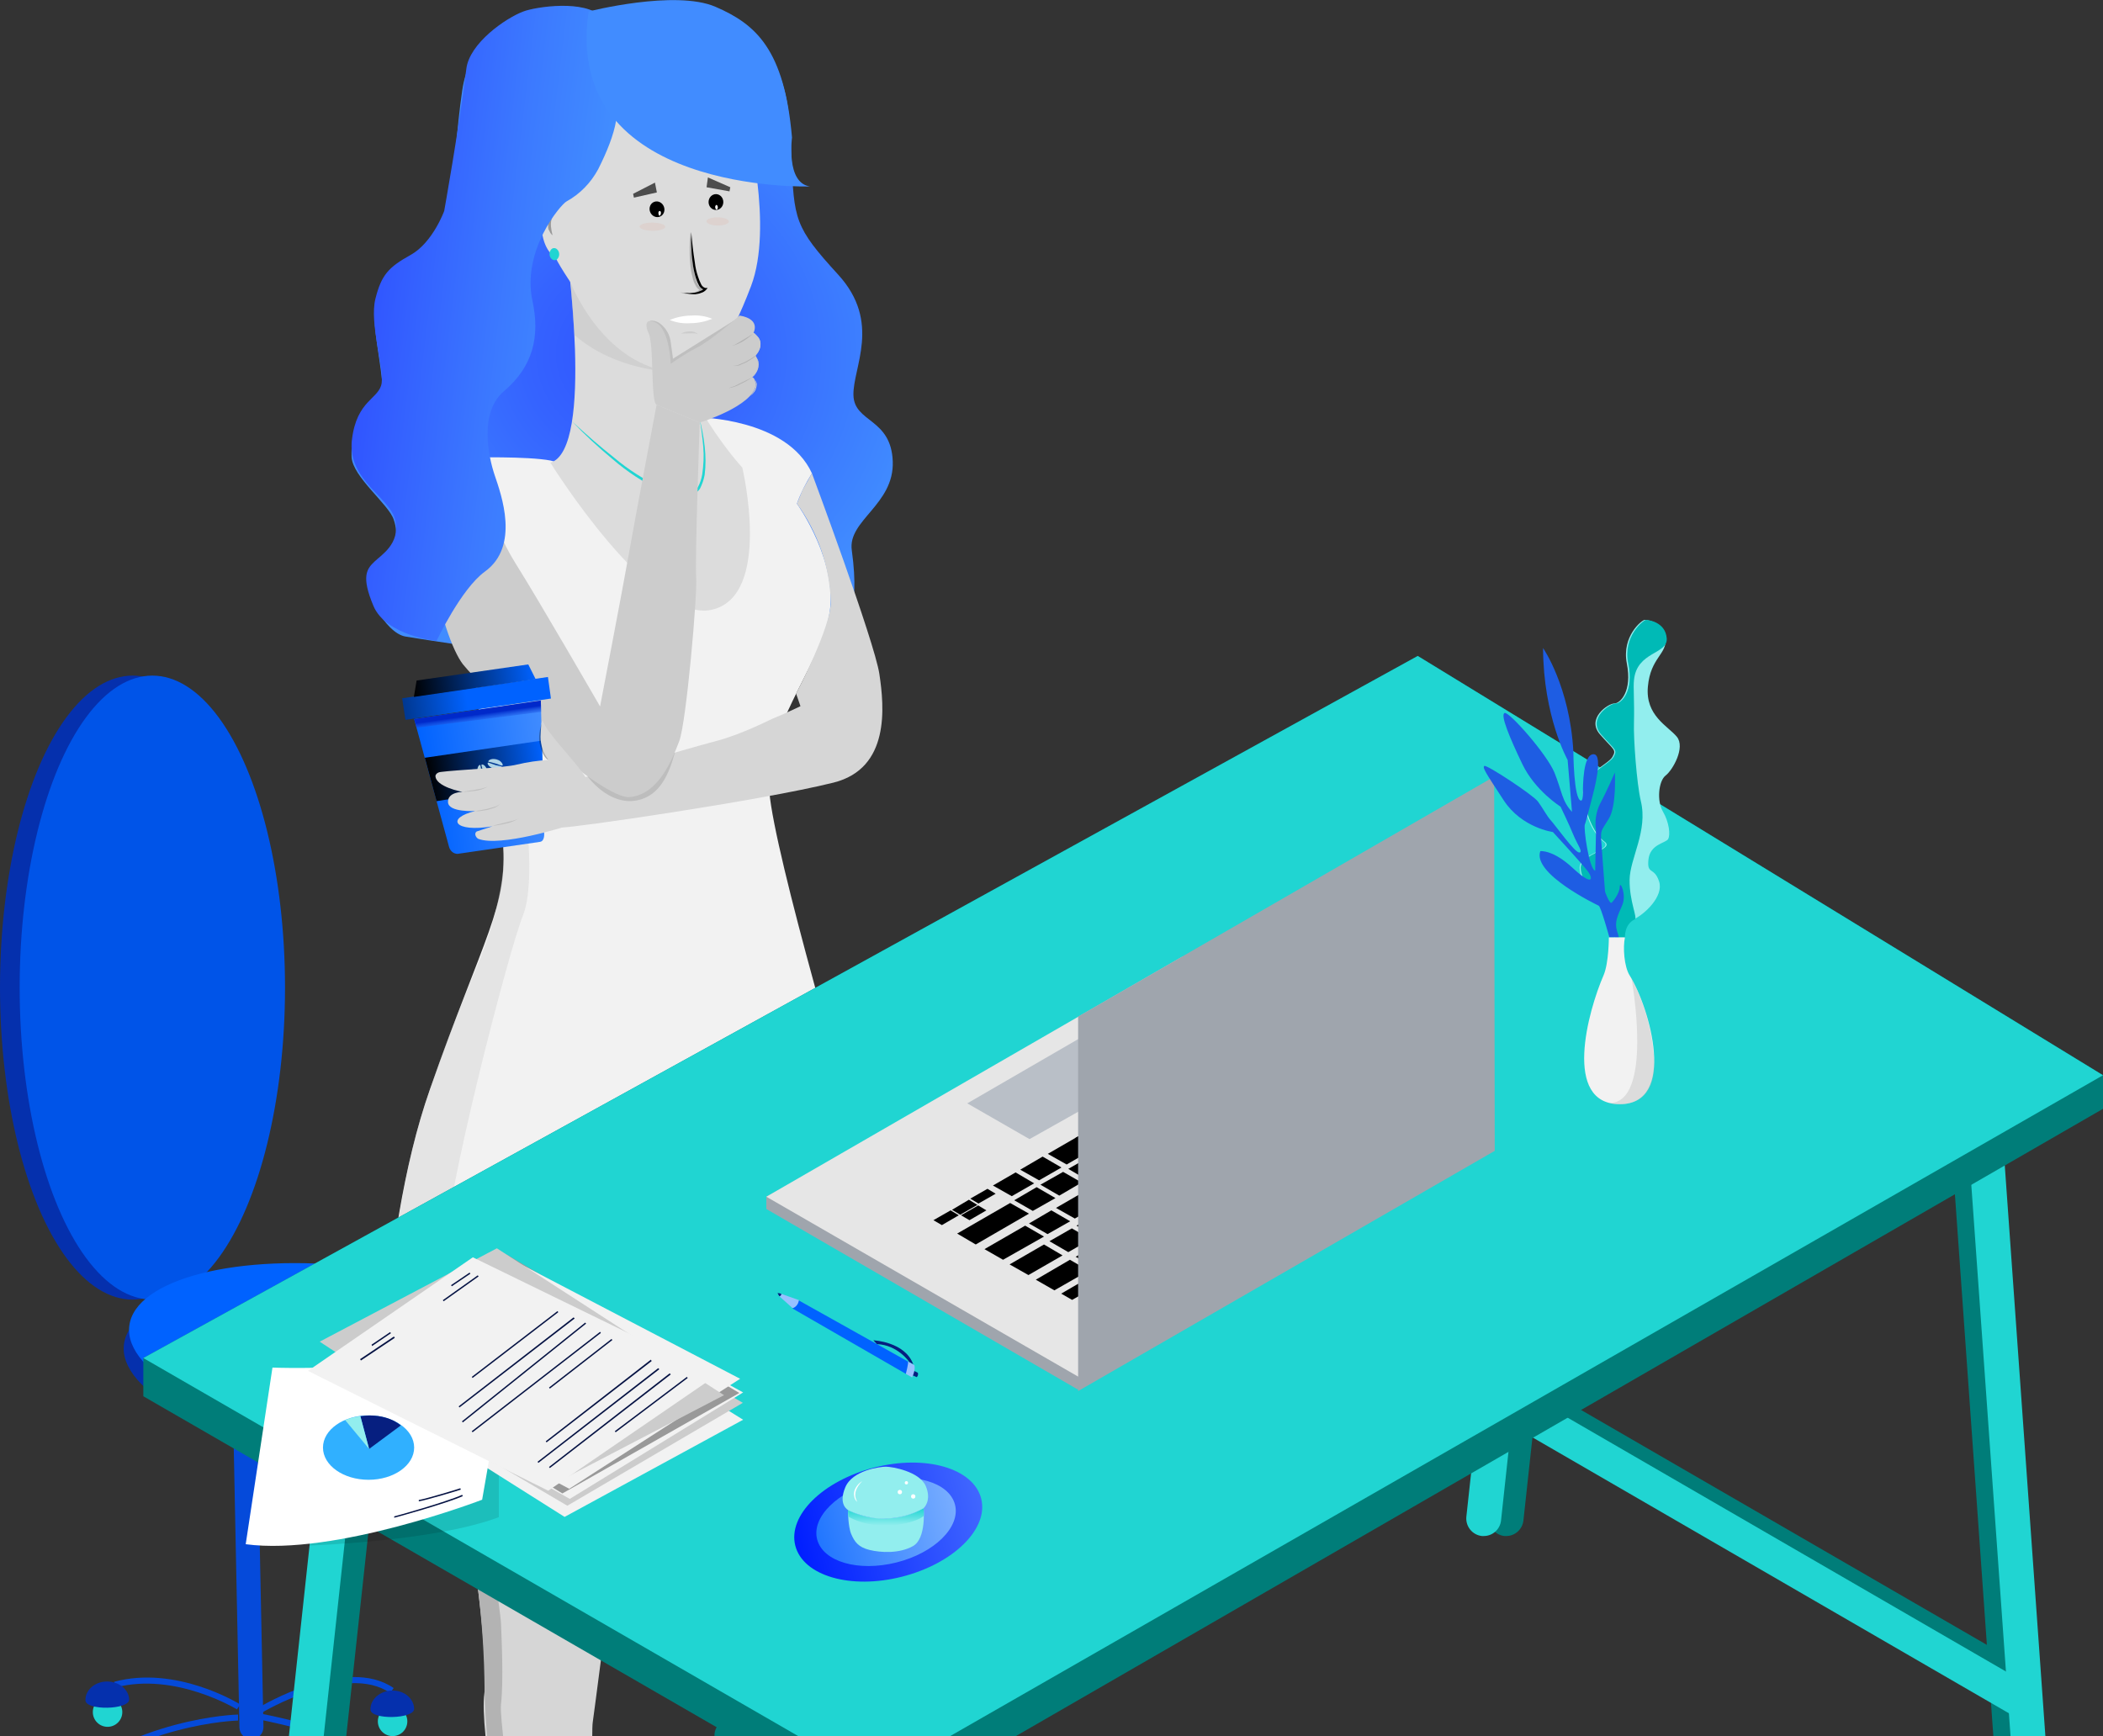 <?xml version="1.0" encoding="utf-8"?>
<!-- Generator: Adobe Illustrator 23.0.4, SVG Export Plug-In . SVG Version: 6.00 Build 0)  -->
<svg version="1.1" id="Layer_1" xmlns="http://www.w3.org/2000/svg" xmlns:xlink="http://www.w3.org/1999/xlink" x="0px" y="0px"
	 viewBox="0 0 770.3 636" style="enable-background:new 0 0 770.3 636;" xml:space="preserve">
<rect x="0" y="0" width="770.3" height="636" fill="#333333" stroke="none"/>
<style type="text/css">
	.st0{clip-path:url(#SVGID_2_);}
	.st1{fill:#061F80;}
	.st2{fill:#054ADA;}
	.st3{fill:#D6D6D6;}
	.st4{fill:url(#SVGID_3_);}
	.st5{fill:#F2F2F2;}
	.st6{fill:#DCDCDC;}
	.st7{fill:#1A1A1A;}
	.st8{opacity:0.4;fill:#BFBFBF;enable-background:new    ;}
	.st9{fill:#999999;}
	.st10{fill:#4D4D4D;}
	.st11{opacity:0.21;enable-background:new    ;}
	.st12{opacity:8.000000e-02;fill:#E86234;enable-background:new    ;}
	.st13{fill:#CCCCCC;}
	.st14{fill:#FFFFFF;}
	.st15{fill:#F9F9F9;}
	.st16{fill:#20D5D2;}
	.st17{opacity:0.36;fill:#CCCCCC;enable-background:new    ;}
	.st18{fill:#BFBFBF;}
	.st19{fill:#B3B3B3;}
	.st20{opacity:0.69;fill:#B3B3B3;enable-background:new    ;}
	.st21{fill:url(#SVGID_4_);}
	.st22{fill:url(#SVGID_5_);}
	.st23{fill:url(#SVGID_6_);}
	.st24{fill:url(#SVGID_7_);}
	.st25{fill:url(#SVGID_8_);}
	.st26{opacity:0.8;}
	.st27{fill:#DBFBFB;}
	.st28{fill:url(#SVGID_9_);}
	.st29{opacity:0.32;enable-background:new    ;}
	.st30{fill:#418CFF;}
	.st31{fill:#0530AD;}
	.st32{fill:#0054E8;}
	.st33{fill:#0062FF;}
	.st34{fill:#007D79;}
	.st35{opacity:0.11;enable-background:new    ;}
	.st36{fill:#9FA5AD;}
	.st37{fill:#E6E6E6;}
	.st38{fill:#B9BFC7;}
	.st39{fill:#92EEEE;}
	.st40{fill:#00BAB6;}
	.st41{fill:#1E5DE3;}
	.st42{fill:url(#SVGID_10_);}
	.st43{fill:url(#SVGID_11_);}
	.st44{fill:url(#SVGID_12_);}
	.st45{fill:#30B0FF;}
	.st46{fill:#051243;}
	.st47{opacity:0.34;fill:#B3B3B3;enable-background:new    ;}
	.st48{fill:#97C1FF;}
</style>
<title>Asset 9</title>
<g>
	<g id="Layer_1-2">
		<g>
			<defs>
				<rect id="SVGID_1_" x="-154.8" y="-33.8" width="925.1" height="669.8"/>
			</defs>
			<clipPath id="SVGID_2_">
				<use xlink:href="#SVGID_1_"  style="overflow:visible;"/>
			</clipPath>
			<g class="st0">
				<path class="st1" d="M189.4,751.2l5.1-1.8c0,0-2-16.9-2.2-16.9s-5.2-0.2-5.2,0.1S189.4,751.2,189.4,751.2z"/>
				<path class="st2" d="M185.5,746.8l3.9,4.4c0.5,2.2-2.4-19.4,0-19.1s4.6,6,7.2,16.4c3.2,12.6,5.2,28.9,21.9,30.6
					c11.8,1.3,10-16,10-16s-5.9-29-10.7-28.2c-13.4,2.1-5.7,30.9-10.9,21.3s-7-40.8-13-41.8c-1.6-0.2-10,3.8-8.6,16.3
					C185.9,736,186,741.4,185.5,746.8z"/>
				<path class="st3" d="M218.8,739.1c0,0,3.2,13.2,3.8,18.2c1.2,10.8-10.4,8.4-13.4,4.4c-4.3-5.7-8.8-22.6-8.8-22.6L218.8,739.1z"
					/>
				<path class="st3" d="M154.5,449.9c0,0-2.2,41,7.9,70.5s16.8,87.3,15,100.1s7.1,62.6,12.4,79.3s10.6,39.3,10.6,39.3
					s8.2,7.9,18.4,0c0,0-2.6-102.3-1.7-108.1s19.8-153.4,19.8-153.4s-42.1-1.9-52.6-11.3S160.4,448.1,154.5,449.9z"/>
				<path class="st3" d="M246.8,530.8c0,0,51.9,68,50,88.7c-1.9,20.7,5.6,67,9.5,89.7c1.9,11.1,2.4,15,5.9,17.6s3.4,13.3,11,10.8
					c7.6-2.5,5.9-9.5,5.9-9.5s11.2-92.7,10.8-118c-0.1-14.1-16.6-80.6-28.3-103.9c-6.6-13.4-13.9-26.4-22-38.9L239,484.2
					L246.8,530.8z"/>
				
					<radialGradient id="SVGID_3_" cx="-9114.897" cy="1044.392" r="110.38" gradientTransform="matrix(-1 4.000000e-02 -4.000000e-02 -1 -8843.98 1538.43)" gradientUnits="userSpaceOnUse">
					<stop  offset="0" style="stop-color:#DCDCDC"/>
					<stop  offset="0" style="stop-color:#DADADC"/>
					<stop  offset="0" style="stop-color:#D2D4DE"/>
					<stop  offset="0" style="stop-color:#C4C9E1"/>
					<stop  offset="0" style="stop-color:#B0B9E5"/>
					<stop  offset="0" style="stop-color:#97A5EA"/>
					<stop  offset="0" style="stop-color:#788DF0"/>
					<stop  offset="0" style="stop-color:#5470F8"/>
					<stop  offset="0" style="stop-color:#3054FF"/>
					<stop  offset="0.33" style="stop-color:#3563FF"/>
					<stop  offset="0.97" style="stop-color:#408AFF"/>
					<stop  offset="1" style="stop-color:#418CFF"/>
				</radialGradient>
				<path class="st4" d="M218.7,5.8c0,0-44.1-8.7-49.4,27.4c-4.1,27.7-1.7,53-19.7,62.3s-11.7,24.5-9.7,43.6
					c1,10.2-11.9,9.5-11.1,28.4c0.4,7.2,13.6,17.3,15.4,22.8c4.1,11.7-7.4,15.1-9.4,20.3s6.2,21.4,13.8,22.6
					c40.5,6.5,143.5,21.9,160.4-6c0,0,6.3-1.4,3-25.6c-1.6-11,15.6-16.7,15-32.6c-0.6-15.9-14.1-14.1-14.4-24.2s10.4-26.7-5.6-44.2
					s-16.2-20-17.1-43.1c-0.9-23.1-1.6-39.5-28.3-53C249.5-1.7,218.7,5.8,218.7,5.8z"/>
				<path class="st5" d="M172.4,167.6c0,0,20.8-0.5,29.2,1.1c13.3,2.7,47.8,38.6,57.2,34.4c9.4-4.2,1.2-36.6-3-50.2
					c0,0,32.4,0.3,41.6,20.5c-2.2,3.5-4.1,7.2-5.5,11.1c0,0,15.8,22,11.7,41.4s-23.8,41-21.8,64.2s29,115.8,38.2,145
					s24.7,78.8,21.3,89s-126.1,69.6-202.2,12.1c0,0-1.5-80.6,18.4-137.2s28.6-66.8,26.7-90.6s-16.8-81.8-16.8-81.8L172.4,167.6z"/>
				<path class="st3" d="M297.4,173.4c0,0,22.9,61.5,24.7,73.5c1.8,12,4,34.6-16.8,39.8c-26.9,6.7-97,16.8-99.4,16.4
					s5.4-19,7.5-18.4s36.1-9.9,48.8-13.2c10-2.6,20.4-8.2,21.9-8.7s9.1-4.1,9.1-4.1l-1.6-4.6c0,0,12.9-24.5,12.7-33.7
					c-0.4-12.9-4.8-25.4-12.4-35.9l2.1-5.1L297.4,173.4z"/>
				<path class="st6" d="M271.9,171.3c0,0-23.1-24.9-28.2-55c0,0-25.3-0.9-36.4-26.3c0,0,10.7,74.7-5.7,79.5c0,0,36.5,58.8,59,53.9
					S271.9,171.3,271.9,171.3z"/>
				<path class="st6" d="M273.5,45.1c0,0,9.9,37.8,1.6,59.7s-14.6,28.1-17.3,28.9c-2.7,0.8-26,5.7-45.4-25.1c-2.1-3.3-7-10.2-9-14.4
					c0,0-4.5-2-5.1-11.2c-0.2-3.7,0.5-7.8,4.6-9.4c0,0,1.3-37.1,17.8-44.8S257.5,16.6,273.5,45.1z"/>
				<polygon class="st7" points="266.3,56.5 266.9,60.2 275.5,59.2 275.3,57.7 				"/>
				<path class="st8" d="M244.7,136.1c0,0-19.7-0.6-34.3-13.4l-1.4-19.2C209,103.5,219.9,132,244.7,136.1z"/>
				<path class="st9" d="M202.2,79.6c-0.3,1.1-0.5,2.2-0.4,3.3c0.1,1.1,0.3,2.2,0.6,3.3c-0.5-0.4-0.9-0.9-1.1-1.5
					c-0.4-0.5-0.6-1.2-0.5-1.8c-0.1-0.6,0-1.2,0.3-1.8C201.3,80.5,201.6,79.9,202.2,79.6z"/>
				<polygon class="st10" points="239.9,66.9 240.6,70.5 232.2,72.4 231.9,71 				"/>
				<polygon class="st10" points="259.3,65 258.8,68.6 267.2,70.1 267.5,68.6 				"/>
				<ellipse transform="matrix(0.937 -0.35 0.35 0.937 -11.602 89.098)" cx="240.6" cy="76.6" rx="2.7" ry="2.9"/>
				
					<ellipse transform="matrix(1.221695e-02 -1 1 1.221695e-02 184.938 335.313)" cx="262.2" cy="74.1" rx="2.9" ry="2.7"/>
				<path d="M253.2,85c0.3,3.7,0.7,7.4,1.3,11.1c0.2,1.8,0.6,3.6,1.2,5.3c0.3,0.9,0.6,1.7,1,2.5c0.3,0.8,0.9,1.4,1.7,1.6h0.8
					l-0.5,0.6c-0.5,0.6-1.2,1-1.9,1.2c-0.7,0.3-1.4,0.4-2.2,0.5c-1.4,0-2.8-0.2-4.2-0.6l2.1,0.2l2.1-0.2c0.7-0.1,1.3-0.3,1.9-0.6
					c0.6-0.2,1.1-0.5,1.5-1l0.3,0.6c-1.1-0.2-2-0.9-2.4-1.9c-0.5-0.9-0.8-1.8-1.1-2.7c-0.5-1.8-0.9-3.6-1.1-5.5
					c-0.3-1.9-0.4-3.7-0.5-5.6C253.1,88.7,253.1,86.8,253.2,85z"/>
				<path class="st11" d="M252.8,85c0.2,3.7,0.4,7.4,0.9,11.1c0.2,1.8,0.5,3.6,0.9,5.4c0.2,0.9,0.5,1.7,0.9,2.5
					c0.4,0.8,0.9,1.5,1.6,1.6l0.8,0.2l-0.5,0.5c-0.5,0.6-1.2,1-2,1.2l-2.1,0.3c-1.4,0.1-2.9-0.2-4.2-0.7l2.1,0.2h2
					c0.7-0.1,1.4-0.2,2-0.5c0.6-0.3,1.1-0.6,1.5-1l0.3,0.7c-1.1-0.3-1.9-1.1-2.3-2.1c-0.5-0.8-0.8-1.8-1-2.7
					c-0.5-1.8-0.8-3.7-0.9-5.6c-0.2-1.8-0.2-3.7-0.2-5.5C252.6,88.7,252.7,86.8,252.8,85z"/>
				
					<ellipse transform="matrix(1.047176e-02 -1 1 1.047176e-02 153.472 321.179)" class="st12" cx="239" cy="83" rx="1.5" ry="4.7"/>
				
					<ellipse transform="matrix(1.221695e-02 -1 1 1.221695e-02 178.553 343.02)" class="st12" cx="262.9" cy="81.1" rx="1.5" ry="4.1"/>
				<path class="st13" d="M249.4,122.2c1-0.5,2.1-0.8,3.2-0.8c1.2-0.1,2.3,0.3,3.2,1.1c-0.5-0.2-1-0.4-1.6-0.4L249.4,122.2z"/>
				<path class="st14" d="M245.3,117.2c2.5-1,5.3-1.6,8-1.6c2.6-0.2,5.2,0.2,7.6,1.2c-2.5,1-5.3,1.6-8,1.6
					C250.3,118.6,247.7,118.2,245.3,117.2z"/>
				<path class="st15" d="M262,76.1c0.1,0.5,0.3,0.8,0.6,0.7c0.3-0.3,0.4-0.7,0.3-1.1c-0.1-0.5-0.4-0.7-0.6-0.6
					C262,75.4,261.9,75.7,262,76.1z"/>
				<path class="st15" d="M241.2,78.3c0,0.5,0.3,0.8,0.5,0.7c0.3-0.3,0.4-0.7,0.4-1.1c0-0.5-0.4-0.7-0.6-0.6
					C241.2,77.5,241.1,77.9,241.2,78.3z"/>
				<path class="st16" d="M209.5,154.3c5,4.7,10.2,9.2,15.5,13.4c5.2,4.4,11,8,17.1,11c3,1.3,6.3,2.5,9.6,2.1
					c0.8-0.1,1.5-0.3,2.2-0.7c0.7-0.4,1.2-1,1.7-1.6c0.8-1.4,1.3-3,1.6-4.6c0.5-3.4,0.7-6.8,0.4-10.2c-0.3-3.3-0.7-6.7-1.3-10.1
					c1.6,6.6,2.7,13.5,1.8,20.4c-0.3,1.7-0.9,3.4-1.7,5c-0.5,0.8-1.2,1.4-2,1.9c-0.8,0.5-1.7,0.8-2.6,0.9c-3.6,0.5-7-0.8-10.1-2.2
					c-6.2-3-12-6.8-17.2-11.3C219.2,163.9,214.2,159.3,209.5,154.3z"/>
				<path class="st17" d="M191.9,292.7c0,0,4.7,30.1-0.4,42.8s-28.3,101.4-29.4,128c-1.1,26.6,3.1,88,3.1,88l-26-14.8
					c0,0-0.7-80,16.6-132.5c13.8-41.8,21.1-51.6,25.7-70.3c5.7-23.1,2.1-31.1,0.5-41.6l-13.7-67.1l13.2,26.4L191.9,292.7z"/>
				<path class="st18" d="M238.1,117.5c1.4-0.2,2.8,0.3,3.9,1.2c2.1,1.7,3.4,4.1,3.7,6.8c0.8,5.6,0.8,5.9,0.8,5.9l23.5-14.7v1.7
					l-24.7,16.2L238.1,117.5z"/>
				<path class="st13" d="M240.5,148.3l15.8,6.5c0,0,19.4-5.9,20.6-13.8c0,0-0.4-2.7-1.2-2.7c-0.8,0,4-2.9,1.1-8c0,0,3.2-3.7,1-6.6
					s-2-1.4-2-1.4s3.4-5.3-4.9-6.7c0,0-10.5,9.2-15.7,11.8c-3.3,1.7-6.5,3.7-9.5,5.9c0,0-0.5-12.5-5.3-15s-3.7,2.1-2.9,3.6
					C239.7,126.2,238.2,146.9,240.5,148.3z"/>
				<path class="st19" d="M275.8,122.3l-3.8,2.3l-2,1.2c-0.6,0.4-1.3,0.7-2,0.9c1.5-0.3,2.9-0.9,4.2-1.7
					C273.5,124.2,274.7,123.3,275.8,122.3z"/>
				<path class="st19" d="M277.1,129.8c-0.1,0.4-0.5,0.6-0.9,0.8l-1,0.7l-2.1,1.2l-2.3,1c-0.7,0.4-1.5,0.5-2.3,0.5
					c0.8,0.1,1.6,0.1,2.4-0.2l2.3-1l2.2-1.3C276,131,276.8,130.6,277.1,129.8z"/>
				<path class="st19" d="M275.6,138.2l-4.3,2.1l-2.2,1.1l-2.3,0.8c1.6-0.2,3.2-0.8,4.6-1.6C272.9,139.9,274.3,139.1,275.6,138.2z"
					/>
				<path class="st13" d="M276.7,130.6c0.8,1.1,1.1,2.5,0.8,3.9c-0.2,0.7-0.5,1.3-0.8,1.9c-0.3,0.6-0.7,1.2-1.1,1.8l0.8-0.8l0.6-0.9
					c0.4-0.6,0.6-1.2,0.8-1.9c0.1-0.7,0.1-1.5,0-2.2C277.6,131.7,277.2,131.1,276.7,130.6z"/>
				<path class="st13" d="M276.3,122.3c1.1,0.9,1.8,2.2,1.9,3.6c0,0.7-0.1,1.4-0.3,2c-0.2,0.7-0.5,1.3-0.8,1.9l0.6-0.8l0.5-1
					c0.3-0.7,0.4-1.5,0.3-2.2c0-0.7-0.2-1.4-0.6-2C277.5,123.2,276.9,122.7,276.3,122.3z"/>
				<path class="st13" d="M276.4,139c0.6,1,0.6,2.2,0.2,3.3c-0.2,0.5-0.5,1-0.8,1.5l-1.1,1.3l0.6-0.5c0.3-0.2,0.5-0.4,0.7-0.7
					c0.4-0.4,0.7-0.9,0.9-1.5c0.2-0.6,0.3-1.2,0.3-1.8C277.1,140,276.8,139.5,276.4,139z"/>
				<path class="st20" d="M215.2,284.4c0,0,7.7,10.9,18.2,8.8c8.3-1.7,11.6-9.5,13.8-17.5L215.2,284.4z"/>
				<path class="st13" d="M173.3,167.6c0,0,6.3,24.1,15.3,38.4s31.2,52.8,31.2,52.8s8.1-42.1,10.5-55.7s10.2-54.8,10.2-54.8
					l15.8,6.5c0,0-1.8,50.8-1.3,56.8s-3.6,53.1-6.2,59.9s-7.6,19.5-18.1,20.5s-53.8-39.4-61.1-48.6S147.4,184.7,173.3,167.6z"/>
				
					<linearGradient id="SVGID_4_" gradientUnits="userSpaceOnUse" x1="561.384" y1="1737.643" x2="643.324" y2="1737.643" gradientTransform="matrix(0.99 0.12 0.12 -0.99 -630.86 1765.2)">
					<stop  offset="0" style="stop-color:#DCDCDC"/>
					<stop  offset="0" style="stop-color:#DADADC"/>
					<stop  offset="0" style="stop-color:#D2D4DE"/>
					<stop  offset="0" style="stop-color:#C4C9E1"/>
					<stop  offset="0" style="stop-color:#B0B9E5"/>
					<stop  offset="0" style="stop-color:#97A5EA"/>
					<stop  offset="0" style="stop-color:#788DF0"/>
					<stop  offset="0" style="stop-color:#5470F8"/>
					<stop  offset="0" style="stop-color:#3054FF"/>
					<stop  offset="0.63" style="stop-color:#3C7AFF"/>
					<stop  offset="1" style="stop-color:#418CFF"/>
				</linearGradient>
				<path class="st21" d="M162.7,77.3c0,0,5.3-29.4,8.1-52c1.1-9.5,14.5-18.7,20.9-21.1c4.5-1.7,22.6-4.5,28.8,2.1
					s1.1,24.6,2.2,25.6c6.2,5.6,2.9,17.2-3.6,30.1c-2.7,5-6.7,9.1-11.6,11.8c-2.1,1.1-16.4,17.9-12.5,36.3
					c2.9,13.2,0.2,24.2-10.4,33.2c-9.1,7.7-5.8,23.7-3.4,30.8s9.3,26-3.6,35.3c-8.7,6.3-17.7,25.4-17.7,25.4s-18.5-1.9-23.1-12.8
					s-2.4-13.6,0.3-16.2s9.5-6.6,7.7-15.1s-17.6-14.7-15.9-29.5s10.1-15,10.9-20.9s-4.5-22-2.3-30.8s4.8-11.6,12.9-16.1
					C158.5,88.9,162.7,77.3,162.7,77.3z"/>
				<g id="Illustrations">
					
						<linearGradient id="SVGID_5_" gradientUnits="userSpaceOnUse" x1="-89.876" y1="7955.654" x2="-42.988" y2="7955.654" gradientTransform="matrix(0.99 -0.14 0.14 0.99 -869.69 -7600.01)">
						<stop  offset="0" style="stop-color:#0062FF"/>
						<stop  offset="1" style="stop-color:#418CFF"/>
					</linearGradient>
					<path class="st22" d="M151.7,263.4l46.4-6.7l1.2,48.3c0,0,0.4,3.1-1.5,3.4l-30.2,4.4c-1.5,0-2.7-1.1-3.1-2.5L151.7,263.4z"/>
					
						<linearGradient id="SVGID_6_" gradientUnits="userSpaceOnUse" x1="-88.096" y1="7952.89" x2="-44.73" y2="7952.89" gradientTransform="matrix(0.99 -0.14 0.14 0.99 -869.65 -7600.09)">
						<stop  offset="0" style="stop-color:#000000"/>
						<stop  offset="1" style="stop-color:#0062FF"/>
					</linearGradient>
					<polygon class="st23" points="155.6,277.6 198.5,271.3 198.9,287.2 159.9,293.5 					"/>
					
						<linearGradient id="SVGID_7_" gradientUnits="userSpaceOnUse" x1="-108.426" y1="7936.907" x2="-54.526" y2="7936.907" gradientTransform="matrix(0.99 -0.14 0.14 0.99 -886.13 -7608.82)">
						<stop  offset="0" style="stop-color:#000000"/>
						<stop  offset="1" style="stop-color:#0062FF"/>
					</linearGradient>
					<polygon class="st24" points="147.3,255.8 200.7,248 201.8,255.9 148.5,263.7 					"/>
					
						<linearGradient id="SVGID_8_" gradientUnits="userSpaceOnUse" x1="-88.876" y1="7919.23" x2="-43.736" y2="7919.23" gradientTransform="matrix(0.99 -0.14 0.14 0.99 -869.65 -7600.09)">
						<stop  offset="0" style="stop-color:#000000"/>
						<stop  offset="1" style="stop-color:#0062FF"/>
					</linearGradient>
					<polygon class="st25" points="151.6,255.3 152.6,249.3 193.5,243.4 196.2,248.8 					"/>
					<g class="st26">
						<path class="st27" d="M183.7,283.7c0.1-0.1-0.3-0.5-1.6-0.3c-1.1,0.2-2.1,0.9-2.7,1.9c-0.2,0.4-0.3,1.6-0.1,1.4
							c1-0.3,2-0.7,2.9-1.3C183.3,284.5,183.7,283.9,183.7,283.7z"/>
						<path class="st27" d="M179.7,287.5c0,0-0.4-0.3,0-0.5c0.8-0.2,1.6-0.5,2.4-0.9c0.6-0.5,1.7-2.1,2.1-2c0.4,1.3-0.3,2.6-1.5,3.1
							C180.8,288.3,179.7,287.5,179.7,287.5z"/>
					</g>
					<g class="st26">
						<path class="st27" d="M184.1,280.4c0.1-0.1,0.1-0.7-0.8-1.5c-0.9-0.7-2.1-1-3.2-0.8c-0.5,0.1-1.2,0.4-1.2,0.8s0,0.1,0.3,0.2
							l2.3,0.6C182.4,279.9,183.8,280.7,184.1,280.4z"/>
						<path class="st27" d="M178.6,279.7c0,0,0-0.5,0.4-0.3l2.6,0.9c0.8,0.2,2.2,0.4,2.2,0.6s-0.8,1.4-2.9,0.7
							S178.6,279.7,178.6,279.7z"/>
					</g>
					<g class="st26">
						<path class="st27" d="M175.8,280.2c-0.1,0-0.7,0.2-0.9,1.4c-0.2,1.1,0.1,2.3,0.9,3.2c0.3,0.4,0.9,0.9,1.2,0.7
							c0.1-0.1,0.1-0.3,0.1-0.4c-0.1-0.2-0.5-1.9-0.7-2.2S176.2,280.3,175.8,280.2z"/>
						<path class="st27" d="M177.9,285.3c0,0-0.4,0.2-0.5-0.2s-0.3-2-0.5-2.8s-0.7-2-0.5-2.2s1.6,0.1,2.1,2.3
							S177.9,285.3,177.9,285.3z"/>
					</g>
					
						<linearGradient id="SVGID_9_" gradientUnits="userSpaceOnUse" x1="-66.328" y1="7931.821" x2="-66.328" y2="7936.001" gradientTransform="matrix(0.99 -0.14 0.14 0.99 -869.65 -7600.09)">
						<stop  offset="0" style="stop-color:#0029CA"/>
						<stop  offset="0.3" style="stop-color:#1245D9;stop-opacity:0.72"/>
						<stop  offset="0.99" style="stop-color:#408BFF;stop-opacity:1.000000e-02"/>
						<stop  offset="1" style="stop-color:#418CFF;stop-opacity:0"/>
					</linearGradient>
					<polygon class="st28" points="151.7,263.4 152.6,266.6 198.2,260.8 198.1,256.6 					"/>
				</g>
				<path class="st29" d="M198.3,265.2c0,0-1.2,4-0.7,6.8s1.9,6,3.3,6.4L198.3,265.2z"/>
				<path class="st3" d="M215.1,286.8l-8.1,16c0,0-23.7,7.6-31.8,4.5c-0.8-0.4-1.7-1.9-0.6-2.7l5.8-1.9c-14.1,2.4-17.2-3-6.3-5.6
					c0,0-9.8,0.6-10-3.2s5.3-3.8,5.3-3.8s-9.9-1.8-9.9-5.9c0,0,0.2-1.2,1.9-1.4c6.2-0.8,23.3-1.5,27.9-2.7c3.8-0.9,7.7-1.5,11.6-1.7
					c-1.9-2.4-2.9-5.4-2.9-8.5c0.1-2.4,0.2-3.9,0.3-4.8s0.4-1.3,0.5-1.1C200.1,268.9,216.1,284.1,215.1,286.8z"/>
				<path class="st18" d="M169.4,290.1l4.7-0.8l2.3-0.4l2.2-0.7c-1.4,0.8-2.9,1.3-4.5,1.5C172.5,289.9,171,290.1,169.4,290.1z"/>
				<path class="st18" d="M173.5,296.9c0.3,0.2,0.8,0.1,1.2,0.1l1.3-0.2l2.5-0.5l2.5-0.7c0.8-0.2,1.6-0.6,2.2-1.2
					c-0.6,0.7-1.3,1.2-2.1,1.5l-2.5,0.8l-2.6,0.4C175.2,297.2,174.3,297.2,173.5,296.9z"/>
				<path class="st18" d="M180.3,302.5l4.9-1.2l2.5-0.6c0.8-0.2,1.6-0.5,2.3-0.9c-1.4,0.9-3,1.6-4.7,1.9
					C183.7,302.1,182,302.4,180.3,302.5z"/>
				<path class="st3" d="M329.3,726.6c0,0,3.9,28,18.4,31.5c2.6,0.6,7.1,0.1,7.4,0.8c1.3,3.4-20.8,8.1-25.8,0.1
					c-6.2-9.7-13.4-27.2-13.4-27.2L329.3,726.6z"/>
				<path class="st2" d="M345,763.3c1.8-0.2,6.9-2.6,6.9-2.6l3.2-1.8c6,1.3,2.9,10.2-2.4,13.1s-15.1,3.4-20.3,0.5
					c-11-6.2-22.9-31.8-25.4-31.3s0.3,17.9,0.3,17.9l-9.6-5.1c0,0,1.7-9,0.5-15s-2-23.2,4.4-24.2C313.7,713.1,323.8,765.7,345,763.3
					z"/>
				<path class="st1" d="M308.9,742.1l1.1,15l-2.7,2C307.3,759.1,302.9,736.8,308.9,742.1z"/>
				<path class="st30" d="M296.7,68.3c0,0-90.9,2.9-81.1-64.1c0,0,31.7-8.1,46.5-1.7c14.8,6.4,25.2,15.6,28,47.9
					C290.1,50.4,287.8,67.1,296.7,68.3z"/>
				<path class="st19" d="M272.5,554.4c0,0,29.5,44.2,29.9,54.9c0.4,10.7-0.1,31.7,0,37.9c0.1,6.2,9.8,76.9,9.8,76.9l-4.5-6.7
					c0,0-8.4-50.7-9.5-63.9c-1.1-13.2-1.2-29.5-1.4-35.4c-0.2-5.9-3.9-15.5-7.9-22.9S265,556.1,265,556.1L272.5,554.4z"/>
				<path class="st19" d="M177.9,555.3c0,0,5.4,34.6,5.6,39.3s1,21.5,0,29.8s13.2,99.7,13.2,99.7s-13.8-52.8-15.5-64
					s-3.6-29.8-3.7-40.8c-0.1-12.7-0.9-25.3-2.5-37.9c-1.6-11.6-4.5-28.4-4.5-28.4L177.9,555.3z"/>
				<path class="st2" d="M85.2,509.8l8.8-0.2l0,0l2.5,123.1c0,2.4-1.9,4.4-4.3,4.5l0,0c-2.4,0-4.4-1.9-4.5-4.3l0,0L85.2,509.8z"/>
				<path class="st2" d="M20.4,657.1l-1.4-1.6c29.7-26.4,67.8-27.4,68.2-27.4v2.2C86.8,630.3,49.5,631.3,20.4,657.1z"/>
				<path class="st2" d="M159.7,657.2c-12.3-17-63.4-27-63.9-27.1l0.4-2.2c2.1,0.4,52.4,10.3,65.3,28L159.7,657.2z"/>
				<path class="st2" d="M95.6,627.6l-1.1-1.9c1.3-0.8,32.3-19.3,49.7-7.3l-1.3,1.8C126.7,609,95.9,627.4,95.6,627.6z"/>
				<path class="st2" d="M86.8,626.2c-0.2-0.1-22.7-13.8-44.5-8l-0.5-2.1c22.6-6.1,45.2,7.7,46.2,8.3L86.8,626.2z"/>
				<circle class="st16" cx="158.4" cy="670.5" r="6.7"/>
				
					<ellipse transform="matrix(1 -1.020250e-02 1.020250e-02 1 -6.837 0.239)" class="st16" cx="20" cy="670.2" rx="6.7" ry="6.7"/>
				<circle class="st16" cx="143.8" cy="630.6" r="5.4"/>
				<circle class="st16" cx="39.4" cy="627.2" r="5.4"/>
				<path class="st31" d="M168,664.8c0.1,4.7-19.4,5.1-19.5,0.4s4.2-8.5,9.6-8.6S167.9,660.2,168,664.8z"/>
				<path class="st31" d="M29.7,664.5c0.1,4.6-19.5,5-19.6,0.4s4.2-8.5,9.6-8.6S29.6,659.9,29.7,664.5z"/>
				<path class="st31" d="M151.7,626c0,3.8-15.9,4.1-16,0.3s3.5-6.9,7.9-7S151.6,622.2,151.7,626z"/>
				<path class="st31" d="M47.3,622.6c0,3.8-15.9,4.1-16,0.3s3.5-6.9,7.9-6.9S47.2,618.9,47.3,622.6z"/>
				<ellipse class="st31" cx="48.6" cy="361.8" rx="48.6" ry="114.3"/>
				<ellipse class="st32" cx="55.8" cy="361.8" rx="48.6" ry="114.3"/>
				
					<ellipse transform="matrix(0.118 -0.993 0.993 0.118 -387.378 568.418)" class="st31" cx="126.4" cy="502.4" rx="31.4" ry="81.6"/>
				
					<ellipse transform="matrix(0.118 -0.993 0.993 0.118 -378.895 564.389)" class="st33" cx="128.4" cy="495.6" rx="31.4" ry="81.6"/>
				<path class="st34" d="M288.5,928.9c-3.3,0-6.1-2.6-6.4-5.9l-20.4-287.4c0.1-3.5,3.1-6.3,6.6-6.2c3,0.1,5.6,2.3,6.1,5.3
					l20.4,287.4c0.2,3.5-2.4,6.5-5.9,6.8H288.5z"/>
				<path class="st34" d="M101.4,817.8h-0.7c-3.4-0.4-5.9-3.5-5.6-6.9l0,0l27.9-258c0.4-3.5,3.5-6,6.9-5.6c0,0,0.1,0,0.1,0
					c3.5,0.4,6,3.5,5.7,7l-28,258C107.3,815.4,104.6,817.8,101.4,817.8z"/>
				<path class="st34" d="M289.5,878.3c-1.1,0-2.2-0.3-3.2-0.9L95.1,766.7c-3.2-1.4-4.7-5.2-3.2-8.5c1.4-3.2,5.2-4.7,8.5-3.2
					c0.4,0.2,0.8,0.4,1.2,0.7l191.2,110.7c3,1.8,4,5.7,2.3,8.7C293.9,877.1,291.8,878.3,289.5,878.3z"/>
				
					<rect x="187.7" y="711.7" transform="matrix(0.501 -0.865 0.865 0.501 -614.647 577.727)" class="st16" width="12.7" height="221"/>
				<path class="st16" d="M294.7,928.9c-3.3,0-6-2.6-6.3-5.9l-20.3-285.5c0.1-3.5,3.1-6.3,6.6-6.2c3,0.1,5.6,2.3,6.1,5.3l20.3,285.5
					c0.2,3.5-2.4,6.5-5.9,6.8L294.7,928.9z"/>
				<path class="st16" d="M93.2,817.8h-0.7c-3.4-0.4-5.9-3.5-5.6-6.9l0,0l28.4-262.4c0.4-3.5,3.5-6,7-5.6c3.5,0.4,6,3.5,5.6,7l0,0
					L99.5,812.1C99.1,815.3,96.4,817.7,93.2,817.8z"/>
				<path class="st34" d="M738.8,673.8c-3.3,0-6.1-2.6-6.4-5.9l-16.9-238.2c0.1-3.5,3.1-6.3,6.6-6.2c3,0.1,5.6,2.3,6.1,5.3
					L745.1,667c0.2,3.5-2.4,6.5-5.9,6.8H738.8z"/>
				<path class="st34" d="M551.7,562.7H551c-3.4-0.4-5.9-3.5-5.6-6.9l0,0l14.7-136.2c0.6-3.5,3.9-5.8,7.4-5.2
					c3.1,0.6,5.4,3.3,5.3,6.5L558,557.1C557.6,560.3,554.9,562.7,551.7,562.7z"/>
				<path class="st34" d="M739.8,623.2c-1.1,0-2.2-0.2-3.2-0.8L545.4,511.6c-3-1.7-4.1-5.6-2.4-8.6h0.1c1.8-3,5.7-4,8.7-2.3
					L743,611.4c3,1.7,4.1,5.5,2.4,8.6C744.3,622,742.1,623.2,739.8,623.2z"/>
				
					<rect x="638" y="456.7" transform="matrix(0.501 -0.865 0.865 0.501 -169.524 840.26)" class="st16" width="12.7" height="221"/>
				<path class="st16" d="M745,673.8c-3.3,0-6.1-2.6-6.3-5.9l-17.1-240.3c0.1-3.5,3.1-6.3,6.6-6.2c3,0.1,5.6,2.3,6.1,5.3L751.4,667
					c0.2,3.5-2.4,6.5-5.9,6.8H745z"/>
				<path class="st16" d="M543.5,562.7h-0.7c-3.5-0.4-6-3.5-5.7-7l15.4-141.4c0.4-3.5,3.5-6,7-5.6c3.5,0.4,6,3.5,5.6,7l-15.3,141.4
					C549.4,560.3,546.7,562.7,543.5,562.7z"/>
				<polygon class="st34" points="52.5,511.5 52.5,497.5 519.3,240.3 770.3,393.9 770.3,406.2 320.1,666 				"/>
				<polygon class="st16" points="52.5,497.5 519.3,240.3 770.3,393.9 320.1,652 				"/>
				<path class="st35" d="M112.8,566.2c0,0,45.9-1.4,69.9-10.4v-19l-6.1-3.4L112.8,566.2z"/>
				<polygon class="st36" points="394.9,509.1 280.7,442.9 280.7,438.4 433,355 395.4,502.1 				"/>
				<polygon class="st37" points="394.9,504.3 280.7,438.4 433,350.5 547.3,416.4 				"/>
				<polygon class="st38" points="354.3,404.2 377.1,417.3 428.3,388.5 404.7,375 				"/>
				<polygon points="388.7,473.9 392.7,476.2 400.8,471.6 396.8,469.2 				"/>
				<polygon points="398.7,468.1 402.7,470.4 410.8,465.7 406.8,463.4 				"/>
				<polygon points="408.9,462.2 413,464.6 421.1,459.9 417,457.5 				"/>
				<polygon points="419.4,456.2 423.4,458.5 431.5,453.8 427.5,451.5 				"/>
				<polygon points="429.2,450.5 433.2,452.9 441.4,448.2 437.3,445.8 				"/>
				<polygon points="439.3,444.7 443.4,447 451.5,442.3 447.4,440 				"/>
				<polygon points="449.5,438.8 453.5,441.2 461.6,436.5 457.6,434.1 				"/>
				<polygon points="459.6,433 463.6,435.3 471.7,430.6 467.7,428.3 				"/>
				<polygon points="469.7,427.1 473.8,429.5 481.9,424.8 477.8,422.5 				"/>
				<polygon points="479.9,421.3 483.9,423.6 492,418.9 488,416.6 				"/>
				<polygon points="490,415.4 494,417.8 502.1,413.1 498.1,410.8 				"/>
				<polygon points="500.1,409.6 504.2,411.9 512.3,407.2 508.2,404.9 				"/>
				<polygon points="510.2,403.7 514.3,406.1 522.4,401.4 518.4,399.1 				"/>
				<polygon points="520.4,397.9 524.4,400.2 532.5,395.6 528.5,393.2 				"/>
				<polygon points="379.4,468.8 386.2,472.7 398.8,465.5 391.9,461.5 				"/>
				<polygon points="394,460.4 400.8,464.3 409,459.6 402.2,455.6 				"/>
				<polygon points="403.9,454.6 410.7,458.6 419,453.9 412.1,449.9 				"/>
				<polygon points="413.5,449 420.4,453 428.6,448.2 421.8,444.3 				"/>
				<polygon points="423.7,443.2 430.5,447.2 438.8,442.4 431.9,438.5 				"/>
				<polygon points="433.5,437.6 440.3,441.5 448.6,436.8 441.7,432.8 				"/>
				<polygon points="443.3,431.9 450.2,435.8 458.4,431.1 451.6,427.1 				"/>
				<polygon points="452.9,426.3 459.8,430.3 468,425.5 461.1,421.6 				"/>
				<polygon points="463.2,420.4 470,424.4 478.3,419.6 471.4,415.7 				"/>
				<polygon points="473.2,414.6 480.1,418.5 488.3,413.8 481.5,409.8 				"/>
				<polygon points="483.4,408.8 490.3,412.7 498.5,408 491.7,404 				"/>
				<polygon points="493.6,402.9 500.4,406.8 508.6,402.1 501.8,398.1 				"/>
				<polygon points="503.4,397.3 510.3,401.3 518.5,396.5 511.6,392.6 				"/>
				<polygon points="512.7,391.8 519.6,395.8 527.8,391 521,387.1 				"/>
				<polygon points="369.8,463.2 376.7,467.1 389.2,459.9 382.4,455.9 				"/>
				<polygon points="384.4,454.7 391.3,458.7 399.5,454 392.6,450 				"/>
				<polygon points="394.3,449 401.2,453 409.4,448.2 402.6,444.3 				"/>
				<polygon points="404,443.4 410.8,447.4 419.1,442.6 412.2,438.7 				"/>
				<polygon points="414.1,437.6 421,441.6 429.2,436.8 422.3,432.9 				"/>
				<polygon points="423.9,431.9 430.8,435.9 439,431.2 432.2,427.2 				"/>
				<polygon points="433.8,426.3 440.6,430.2 448.8,425.5 442,421.5 				"/>
				<polygon points="443.4,420.7 450.2,424.7 458.4,419.9 451.6,416 				"/>
				<polygon points="453.6,414.8 460.5,418.8 468.7,414 461.9,410.1 				"/>
				<polygon points="463.7,409 470.5,412.9 478.8,408.2 471.9,404.2 				"/>
				<polygon points="473.9,403.2 480.7,407.1 489,402.4 482.1,398.4 				"/>
				<polygon points="484,397.3 490.9,401.2 499.1,396.5 492.2,392.5 				"/>
				<polygon points="493.9,391.7 500.7,395.7 508.9,390.9 502.1,387 				"/>
				<polygon points="503.2,386.2 510,390.2 518.3,385.4 511.4,381.5 				"/>
				<polygon points="360.6,457.6 367.4,461.5 382.4,453 375.5,449 				"/>
				<polygon points="376.9,448.2 383.7,452.1 392,447.4 385.1,443.4 				"/>
				<polygon points="386.8,442.5 393.7,446.4 401.9,441.7 395.1,437.7 				"/>
				<polygon points="396.5,436.8 403.3,440.8 411.6,436 404.7,432.1 				"/>
				<polygon points="406.6,431 413.5,435 421.7,430.2 414.8,426.3 				"/>
				<polygon points="416.4,425.4 423.3,429.3 431.5,424.6 424.7,420.6 				"/>
				<polygon points="426.3,419.7 433.1,423.6 441.3,418.9 434.5,414.9 				"/>
				<polygon points="435.9,414.1 442.7,418.1 450.9,413.3 444.1,409.4 				"/>
				<polygon points="446.1,408.2 453,412.2 461.2,407.4 454.4,403.5 				"/>
				<polygon points="456.2,402.4 463,406.3 471.3,401.6 464.4,397.6 				"/>
				<polygon points="466.4,396.6 473.2,400.5 481.5,395.8 474.6,391.8 				"/>
				<polygon points="476.5,390.7 483.4,394.6 491.6,389.9 484.7,385.9 				"/>
				<polygon points="486.4,385.1 493.2,389.1 509,379.8 502.2,375.9 				"/>
				<polygon points="350.6,451.9 357.4,455.9 376.9,444.6 370,440.7 				"/>
				<polygon points="371.5,439.7 378.3,443.6 386.6,438.9 379.7,434.9 				"/>
				<polygon points="381.1,434 388,438 396.2,433.2 389.4,429.3 				"/>
				<polygon points="391.3,428.2 398.1,432.2 406.3,427.4 399.5,423.5 				"/>
				<polygon points="401.1,422.6 407.9,426.5 416.2,421.8 409.3,417.8 				"/>
				<polygon points="410.9,416.9 417.8,420.8 426,416.1 419.1,412.1 				"/>
				<polygon points="420.5,411.3 427.4,415.3 435.6,410.6 428.7,406.6 				"/>
				<polygon points="430.8,405.4 437.6,409.4 445.9,404.6 439,400.7 				"/>
				<polygon points="440.8,399.6 447.7,403.5 455.9,398.8 449.1,394.8 				"/>
				<polygon points="451,393.8 457.9,397.7 466.1,393 459.3,389 				"/>
				<polygon points="461.2,387.9 468,391.9 476.2,387.1 469.4,383.2 				"/>
				<polygon points="471,382.3 477.9,386.3 486.1,381.5 479.2,377.6 				"/>
				<polygon points="480.3,376.8 487.2,380.8 498.8,374.1 492,370.1 				"/>
				<polygon points="341.9,447 345,448.8 351.2,445.2 348.2,443.4 				"/>
				<polygon points="348.7,443.2 351.7,445 358,441.4 354.9,439.5 				"/>
				<polygon points="355.4,439.1 358.4,440.9 364.7,437.3 361.7,435.5 				"/>
				<polygon points="352,445.2 355.1,447 361.3,443.4 358.3,441.6 				"/>
				<polygon points="363.7,434.3 370.6,438.2 378.8,433.5 372,429.5 				"/>
				<polygon points="373.7,428.5 380.6,432.4 388.8,427.7 381.9,423.7 				"/>
				<polyline points="401.9,412.3 393.7,417 400.5,421 				"/>
				<polygon points="383.8,422.7 390.7,426.6 448.5,393.2 441.6,389.3 				"/>
				<polygon points="443.6,388.2 450.5,392.2 458.7,387.4 451.8,383.5 				"/>
				<polygon points="453.7,382.3 460.6,386.3 468.8,381.5 462,377.6 				"/>
				<polygon points="463.6,376.8 470.4,380.7 478.7,376 471.8,372 				"/>
				<polygon points="472.9,371.3 479.8,375.2 488,370.5 481.1,366.5 				"/>
				<polygon class="st36" points="394.9,509.6 394.9,372.4 547.3,284.5 547.5,421.6 				"/>
				<path class="st39" d="M594.8,343.4c0,0-0.3-4.8,3.6-6.6s11.1-8.4,9.3-13.9s-4.5-2.3-3.9-8s6.3-6,7.2-7.5s0.4-6.2-1.9-10.1
					s-1.6-11.2,1-13.2s7.3-10.3,4.1-14.2s-11.6-7.7-10.6-18.4c1-10.7,7-11.7,6.5-17.7s-6.8-6.7-7.7-6.7s-8.5,5.9-6.5,16
					s-2.4,14.6-4.6,14.6s-10.4,5.5-5.2,11.4s6,5.5,4.5,8.2s-10.9,6.2-10.8,13.1s3.5,15,7.5,17.9s-8.7,4.4-8.7,9.6s6.2,11.8,9,13.2
					s3.6,12.3,3.6,12.3L594.8,343.4z"/>
				<path class="st40" d="M595.2,343.4c0,0-0.3-4.8,3.6-6.6c1.1-0.5-2-6.6-1.9-14.5s6.8-17.9,4.1-28.9c-1.5-6.4-2.7-22.8-2.5-28.6
					c0.2-8.3-0.3-12.9,0-15.6c1-10.7,12.5-9.4,12-15.4s-6.8-6.7-7.6-6.7s-8.6,5.9-6.5,16s-2.5,14.6-4.6,14.6s-10.5,5.5-5.3,11.4
					s6,5.5,4.5,8.2s-10.9,6.2-10.8,13.1s3.5,15,7.5,17.9s-8.7,4.4-8.7,9.6s6.3,11.8,9.1,13.2s3.5,12.3,3.5,12.3H595.2z"/>
				<path class="st41" d="M589.5,343.4c0,0-3.1-11.2-3.9-11.6s-24.4-11.7-21.4-20c0,0,4.6-0.6,11.9,6.2s7.6,4,5.5,1.2
					s-12.8-14.4-12.8-14.4s-11.4-1.5-18-11.6s-7.9-12-7.1-12.6s17.8,10.6,19.6,13s3.3,5.4,4.8,7s8.6,11.6,10.3,11.7s-0.7-3-2.2-6.7
					s-4.6-10.1-4.6-10.1s-9.3-5.8-14-15.6s-8.1-18-6.5-18.7s15.6,15.2,18.3,21.9s2.7,10.4,6.4,14.3l-1.6-19c0,0-8.9-15.8-9-41
					c0,0,9.8,14.1,11.1,37.9c0,0,0.1,17.7,2.8,18c0,0,0.7,0.2,0.7-2.6s0-14.4,3.9-14.4s-0.3,15-0.3,15s-2.4,9.6-2.9,10.8
					s1.5,16.2,3.8,16.9l0.3-14.8c-0.5-3.3,0-6.8,1.5-9.8c2.4-4.4,5.4-11.4,5.4-11.4s0.7,12.2-2.2,16.9s-3,4.3-2.8,7.9
					s1.4,18.6,1.4,18.8s1.7,4.7,2.4,4.1s3-3.6,3-5.9s2.6,2.8,0.9,6.8s-2.9,6.1-1.9,9.5l0.7,2.3L589.5,343.4z"/>
				<path class="st5" d="M589.3,343.4c0,0,0,9.3-1.9,13.8c-5.8,13.3-15.1,47.3,5.9,47.3s11.1-35.2,3.6-47.2
					c-2-3.2-2.5-10.3-1.7-13.9L589.3,343.4z"/>
				
					<linearGradient id="SVGID_10_" gradientUnits="userSpaceOnUse" x1="-405.339" y1="-595.16" x2="-335.101" y2="-595.16" gradientTransform="matrix(0.969 -0.245 -0.245 -0.969 538.261 -110.193)">
					<stop  offset="0" style="stop-color:#001EFF"/>
					<stop  offset="1" style="stop-color:#4167FF"/>
				</linearGradient>
				<path class="st42" d="M320.3,537.6c18.8-4.8,36.3,0.3,39.1,11.4c2.8,11.1-10.2,23.8-29,28.6s-36.3-0.3-39.1-11.4
					C288.5,555.1,301.5,542.4,320.3,537.6z"/>
				
					<linearGradient id="SVGID_11_" gradientUnits="userSpaceOnUse" x1="-397.019" y1="-594.916" x2="-344.947" y2="-594.916" gradientTransform="matrix(0.969 -0.245 -0.245 -0.969 538.261 -110.193)">
					<stop  offset="0" style="stop-color:#2176FF"/>
					<stop  offset="1" style="stop-color:#78ADFF"/>
				</linearGradient>
				<path class="st43" d="M320.8,542.7c13.9-3.5,26.9,0.3,29,8.5c2.1,8.2-7.5,17.7-21.5,21.2s-26.9-0.3-29-8.5
					C297.2,555.7,306.9,546.3,320.8,542.7z"/>
				<path class="st39" d="M310.6,553.2c0,0,0,6,1.2,8.8s2.6,4.8,6.7,5.8c4.1,1,10.9,1.4,15.9-1.4s3.9-13.9,3.9-13.9
					C329.8,557.4,319.4,557.6,310.6,553.2z"/>
				
					<linearGradient id="SVGID_12_" gradientUnits="userSpaceOnUse" x1="481.2" y1="668.63" x2="481.2" y2="674.97" gradientTransform="matrix(1 0 0 -1 -156.7 1227.5)">
					<stop  offset="0" style="stop-color:#92EEEE"/>
					<stop  offset="1" style="stop-color:#20D5D2"/>
				</linearGradient>
				<path class="st44" d="M310.6,553.2c0,0,0,1,0.1,2.4c11.5,6.3,25.4,2,27.7-0.3c0-1.7-0.1-2.8-0.1-2.8
					C329.8,557.4,319.4,557.6,310.6,553.2z"/>
				<path class="st39" d="M338.3,552.5c0,0,3.1-2.7,0.8-8.1c-2.3-5.4-12.4-7.1-14.6-7.1s-12.3,1.3-14.9,7.6
					c-2.6,6.3,0.8,8.2,1.4,8.5c0.6,0.3,7.3,3.3,13.3,2.9C329.2,556.2,334,554.9,338.3,552.5z"/>
				<path class="st14" d="M315.8,542.6c-0.5,0.5-1,1.1-1.4,1.7c-0.4,0.6-0.7,1.2-0.9,1.8c-0.2,0.7-0.3,1.4-0.2,2.1
					c0.1,0.7,0.4,1.4,0.7,2c-0.6-0.5-1-1.2-1.1-2c-0.2-0.7-0.1-1.5,0.1-2.2C313.5,544.6,314.5,543.4,315.8,542.6z"/>
				<circle class="st14" cx="332" cy="543.2" r="0.6"/>
				<circle class="st14" cx="329.6" cy="546.6" r="0.8"/>
				<circle class="st14" cx="334.5" cy="548.2" r="0.8"/>
				<polygon class="st5" points="123.7,503.2 188,467.8 272.2,520.1 206.8,555.7 				"/>
				<polygon class="st13" points="123.2,501.8 186.3,464.4 272.1,513.9 207.8,551.6 				"/>
				<polygon class="st5" points="123.1,500.8 185.4,462.3 272.2,510.1 208.7,549.1 				"/>
				<polygon class="st9" points="122.1,496.1 185.6,459.6 270.8,510.3 206,547.1 				"/>
				<polygon class="st5" points="121.8,499.2 183.2,459.2 271.1,505.1 208.5,545.4 				"/>
				<polygon class="st13" points="117.1,491.5 182,457.3 265.2,511.1 199.2,545.5 				"/>
				<path class="st14" d="M90,565.7l9.8-64.7c0,0,65.4,2.5,87.7-14l-10.9,62.4C176.6,549.4,122.8,570.1,90,565.7z"/>
				<ellipse class="st45" cx="135" cy="530.3" rx="16.7" ry="11.8"/>
				<path class="st46" d="M144.4,556v-0.5c0.2,0,18.9-5.2,24.9-7.9l0.2,0.5C163.4,550.8,144.6,556,144.4,556z"/>
				<path class="st46" d="M153.4,550v-0.5c2.6-0.4,15.1-4.2,15.2-4.3l0.2,0.5C168.3,545.9,156.1,549.6,153.4,550z"/>
				<path class="st1" d="M132,518.8l3.2,12l11.6-8.6C146.8,522.2,141.9,517.4,132,518.8z"/>
				<path class="st39" d="M135.2,530.8l-8.8-10.6c1.8-0.7,3.7-1.2,5.6-1.4L135.2,530.8z"/>
				<path class="st47" d="M597.6,358.4c0,0,8.4,46.1-8.4,45.7c0,0,17.8,4.7,16.7-16.1C605.2,377.7,602.4,367.6,597.6,358.4z"/>
				<polygon class="st5" points="112.8,502.2 173.2,460.6 262.2,504 200.8,546.1 				"/>
				<polygon class="st46" points="225.5,524.7 225.2,524.3 251.6,504.4 251.9,504.8 				"/>
				<polygon class="st46" points="201.4,537.8 201.1,537.4 245.3,503.1 245.7,503.5 				"/>
				<polygon class="st46" points="197.2,535.9 196.9,535.5 241.1,501.2 241.5,501.6 				"/>
				<polygon class="st46" points="200.2,528.4 199.9,528 238.4,498.1 238.7,498.6 				"/>
				<polygon class="st46" points="201.4,508.7 201.1,508.3 224,490.5 224.3,490.9 				"/>
				
					<rect x="163.2" y="502.7" transform="matrix(0.78 -0.625 0.625 0.78 -272.283 230.589)" class="st46" width="57.9" height="0.5"/>
				<polygon class="st46" points="168.3,515.6 168,515.2 210.1,482.6 210.5,483 				"/>
				<polygon class="st46" points="173.1,524.7 172.8,524.3 219.8,487.9 220.1,488.3 				"/>
				<polygon class="st46" points="162.5,476.7 162.2,476.3 175,467.2 175.3,467.6 				"/>
				<polygon class="st46" points="132.2,498.4 131.9,497.9 144.3,489.6 144.6,490.1 				"/>
				<polygon class="st46" points="136.3,493.1 136.1,492.6 142.9,488 143.2,488.4 				"/>
				<polygon class="st46" points="165.5,471.2 165.2,470.8 172,466.2 172.3,466.6 				"/>
				<polygon class="st46" points="173.1,504.8 172.8,504.4 204.2,480.3 204.5,480.7 				"/>
				<polygon class="st48" points="290.3,479.2 285.5,474.9 286.2,474 292.7,476.3 292.8,478.9 				"/>
				<path class="st1" d="M285.5,474.9c0.4-0.1,0.7-0.5,0.7-0.9c-0.4-0.2-0.9-0.3-1.4-0.3C285,474.1,285.2,474.5,285.5,474.9z"/>
				<path class="st33" d="M290.2,479.3l41.8,24.1c0,0,1.3-3.4,0.8-4.5l-40.2-22.5C292.4,477.8,291.5,478.9,290.2,479.3z"/>
				<path class="st1" d="M334.2,503.8l1.6,0.7c0.4-0.4,0.6-1,0.4-1.6l-1.4-0.7L334.2,503.8z"/>
				<path class="st1" d="M333.1,499c0,0-4.2-6.3-11.9-6.6l-1.3-1.4c0,0,11.6,0.5,14.6,8.8L333.1,499z"/>
				<path class="st48" d="M334.1,504.6l-2.3-1.3c0,0,1-3.9,0.8-4.5l2.3,1.3C334.9,500.1,335.5,501.5,334.1,504.6z"/>
				<path class="st16" d="M204.3,94.7c-0.5,0.7-1.4,0.8-2.1,0.3l0,0l-0.4-0.4c-0.7-0.9-0.7-2.2,0-3.1c0.5-0.7,1.4-0.8,2.1-0.3
					c0,0,0,0,0,0l0.4,0.4C205,92.5,205,93.8,204.3,94.7z"/>
			</g>
		</g>
	</g>
</g>
</svg>
